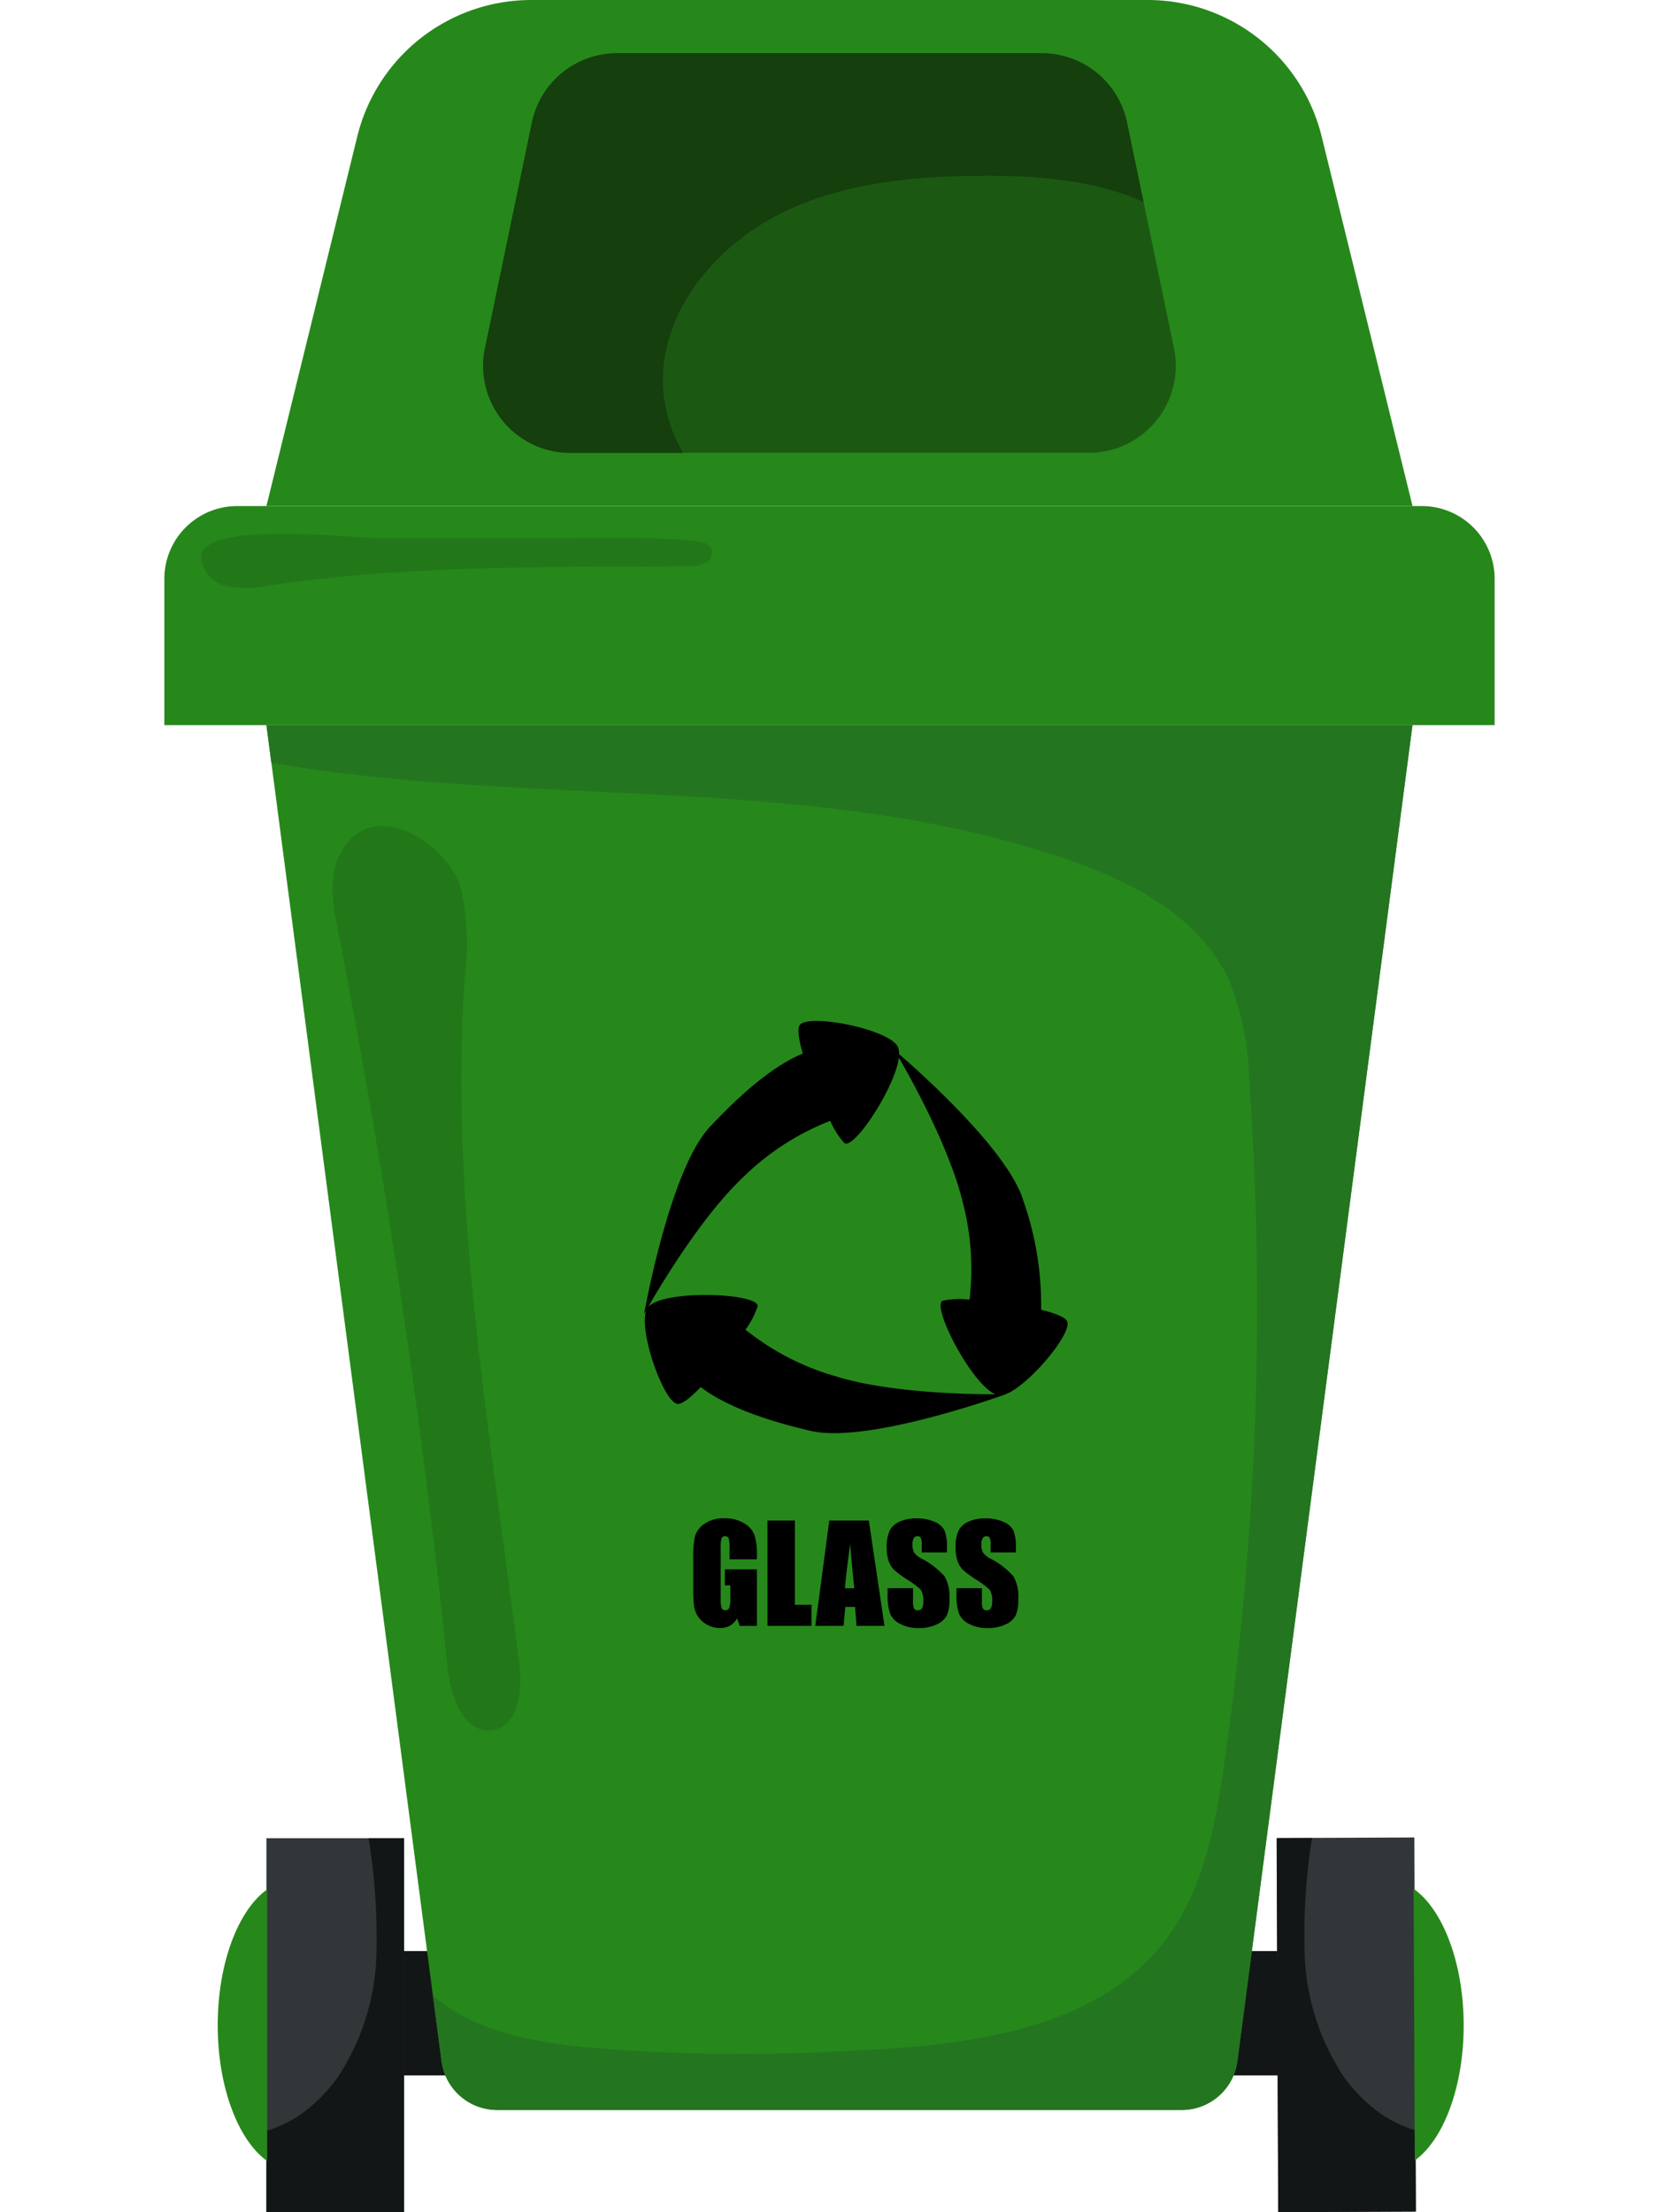<svg xmlns="http://www.w3.org/2000/svg" width="60" height="80" viewBox="0 0 104.117 173.122">
  <g id="Grupo_99" data-name="Grupo 99" transform="translate(-1792.75 -1009.7)">
    <rect id="Retângulo_18" data-name="Retângulo 18" width="81.087" height="9.731" transform="translate(1804.775 1162.384)" fill="#131616"/>
    <path id="Caminho_106" data-name="Caminho 106" d="M1908.976,1020.376a14.023,14.023,0,0,0-13.619-10.676H1847.12a14.026,14.026,0,0,0-13.619,10.676l-7.111,28.927h89.7Z" transform="translate(-25.65)" fill="#26881b"/>
    <path id="Caminho_107" data-name="Caminho 107" d="M1798.45,1176.44h92.716a5.7,5.7,0,0,1,5.7,5.7v11.443H1792.75V1182.14a5.7,5.7,0,0,1,5.7-5.7Z" transform="translate(0 -127.137)" fill="#26881b"/>
    <path id="Caminho_108" data-name="Caminho 108" d="M1871.53,1248.62h-45.14l13.7,104.544a4.4,4.4,0,0,0,4.366,3.831h53.562a4.4,4.4,0,0,0,4.365-3.831l13.7-104.544h-44.558Z" transform="translate(-25.65 -182.173)" fill="#26881b"/>
    <path id="Caminho_109" data-name="Caminho 109" d="M1951.883,1050.315l-3.67-17.65a6.811,6.811,0,0,0-6.669-5.425H1908.3a6.812,6.812,0,0,0-6.669,5.425l-3.669,17.65a6.812,6.812,0,0,0,6.669,8.2h40.579A6.812,6.812,0,0,0,1951.883,1050.315Z" transform="translate(-80.114 -13.374)" fill="#1b5912"/>
    <g id="Grupo_72" data-name="Grupo 72" transform="translate(1796.928 1153.551)">
      <rect id="Retângulo_19" data-name="Retângulo 19" width="10.769" height="29.269" transform="translate(3.81 0.002)" fill="#313738"/>
      <path id="Caminho_110" data-name="Caminho 110" d="M1837.149,1615.352h-2.774a48.331,48.331,0,0,1,.62,8.869,18.423,18.423,0,0,1-3,9.788,12.29,12.29,0,0,1-3.249,3.173,11.777,11.777,0,0,1-2.363,1.088v6.349h10.769V1615.35Z" transform="translate(-1822.57 -1615.35)" fill="#131616"/>
      <path id="Caminho_111" data-name="Caminho 111" d="M1814.211,1632.21c-2.261,1.613-3.872,5.765-3.872,10.631s1.61,9.018,3.872,10.631Z" transform="translate(-1810.34 -1628.205)" fill="#26881b"/>
    </g>
    <g id="Grupo_73" data-name="Grupo 73" transform="translate(1879.801 1153.495)">
      <rect id="Retângulo_20" data-name="Retângulo 20" width="10.769" height="29.269" transform="translate(10.903 29.269) rotate(179.76)" fill="#313738"/>
      <path id="Caminho_112" data-name="Caminho 112" d="M2159.26,1615.322l2.774-.012a48.143,48.143,0,0,0-.582,8.871,18.416,18.416,0,0,0,3.043,9.774,12.334,12.334,0,0,0,3.263,3.161,11.783,11.783,0,0,0,2.368,1.078l.026,6.349-10.769.045-.123-29.269Z" transform="translate(-2159.26 -1615.264)" fill="#131616"/>
      <path id="Caminho_113" data-name="Caminho 113" d="M2204.41,1632.02c2.268,1.6,3.9,5.748,3.917,10.615s-1.572,9.025-3.826,10.648Z" transform="translate(-2193.686 -1628.005)" fill="#26881b"/>
    </g>
    <path id="Caminho_114" data-name="Caminho 114" d="M1871.53,1248.62h-45.14l.387,2.95c20.652,3.568,42.432.739,62.255,7.548,5.111,1.755,10.379,4.5,12.664,9.394a22.8,22.8,0,0,1,1.62,8.1,250.889,250.889,0,0,1-1.971,53.322c-.689,4.769-1.6,9.714-4.465,13.586-5.323,7.182-15.424,8.413-24.355,8.809a142.281,142.281,0,0,1-21.417-.271c-3.5-.375-7.083-1.012-10.09-2.85a13.245,13.245,0,0,1-1.591-1.145l.667,5.1a4.4,4.4,0,0,0,4.366,3.831h53.562a4.4,4.4,0,0,0,4.365-3.831l13.7-104.544h-44.558Z" transform="translate(-25.65 -182.173)" fill="#247520"/>
    <path id="Caminho_115" data-name="Caminho 115" d="M1848.66,1284.266c-.812,1.753-.449,3.8-.078,5.7q5.6,28.694,8.6,57.813c.23,2.24,1.321,5.2,3.539,4.822,2.055-.351,2.323-3.166,2.064-5.235-2.228-17.792-5.444-35.634-4.271-53.529a20.7,20.7,0,0,0-.271-7.052c-1.055-3.684-7.247-7.572-9.586-2.515Z" transform="translate(-42.258 -207.511)" opacity="0.12"/>
    <path id="Caminho_116" data-name="Caminho 116" d="M1804.8,1187.506a2.641,2.641,0,0,0,2.093,2.19,8.169,8.169,0,0,0,3.218-.064c10.847-1.606,21.866-1.427,32.829-1.511a2.739,2.739,0,0,0,1.323-.23.955.955,0,0,0,.5-1.131c-.185-.435-.734-.558-1.2-.61a57.685,57.685,0,0,0-6.629-.247q-9,.011-18.008.024C1816.813,1185.929,1804.628,1184.482,1804.8,1187.506Z" transform="translate(-9.19 -134.108)" opacity="0.12"/>
    <path id="Caminho_117" data-name="Caminho 117" d="M1948.2,1032.665a6.811,6.811,0,0,0-6.669-5.425h-33.24a6.811,6.811,0,0,0-6.669,5.425l-3.67,17.65a6.812,6.812,0,0,0,6.669,8.2h8.847a11.209,11.209,0,0,1-1.53-6.9c.636-5.389,4.845-9.859,9.774-12.128s10.5-2.67,15.928-2.655c3.971.01,8.313.442,11.854,2.052l-1.292-6.218Z" transform="translate(-80.107 -13.374)" fill="#153f0d"/>
    <path id="Caminho_118" data-name="Caminho 118" d="M1983.942,1369.6c-.154-.33-.952-.639-2.031-.9a24.66,24.66,0,0,0-1.4-8.567c-1.18-3.867-8-9.957-9.717-11.439a1.34,1.34,0,0,0-.078-.532c-.589-1.42-7.04-2.677-7.693-1.741-.209.3-.076,1.152.238,2.226-1.58.646-3.962,2.192-7.28,5.748-3.159,3.385-5.142,14.64-5.142,14.64s.067-.121.19-.337c-.677,1.53,1.34,7.275,2.434,7.368.364.031,1.036-.51,1.808-1.318,1.349,1.045,3.879,2.335,8.617,3.43,4.51,1.043,15.251-2.865,15.251-2.865h-.021c1.805-.658,5.263-4.776,4.826-5.707Zm-17.9,4.365a20.157,20.157,0,0,1-7.271-3.71,6.394,6.394,0,0,0,.955-1.831c.085-1.045-7.494-1.339-8.6.1a.029.029,0,0,1,0,.007c.95-1.658,4.173-7.081,7.434-10.175a20.148,20.148,0,0,1,6.848-4.441,6.352,6.352,0,0,0,1.109,1.743c.755.523,3.952-4.337,4.266-6.681,1.041,1.8,4,7.133,5.017,11.391a20.724,20.724,0,0,1,.515,7.539,6.58,6.58,0,0,0-2.109.085c-.9.427,2.256,6.527,4.118,7.318C1976.152,1375.319,1970.176,1375.193,1966.039,1373.97Z" transform="translate(-120.541 -256.5)"/>
    <g id="Grupo_74" data-name="Grupo 74" transform="translate(1834.149 1128.519)">
      <path id="Caminho_119" data-name="Caminho 119" d="M1972.031,1513.169h-2.142v-.748a3.71,3.71,0,0,0-.062-.886.321.321,0,0,0-.561-.026,2.488,2.488,0,0,0-.071.784v3.955a2.369,2.369,0,0,0,.071.732.279.279,0,0,0,.285.176.315.315,0,0,0,.318-.2,2.3,2.3,0,0,0,.083-.774v-.976h-.432v-1.252h2.508v4.422h-1.347l-.2-.591a1.476,1.476,0,0,1-.553.572,1.547,1.547,0,0,1-.786.19,2.066,2.066,0,0,1-1.012-.261,1.946,1.946,0,0,1-.715-.648,2.038,2.038,0,0,1-.306-.812,9.8,9.8,0,0,1-.062-1.275V1513.1a8.133,8.133,0,0,1,.128-1.715,1.773,1.773,0,0,1,.729-.981,2.558,2.558,0,0,1,1.561-.444,2.871,2.871,0,0,1,1.563.387,1.84,1.84,0,0,1,.81.919,4.854,4.854,0,0,1,.188,1.544v.356Z" transform="translate(-1967.05 -1509.96)"/>
      <path id="Caminho_120" data-name="Caminho 120" d="M1993.652,1510.7v6.591h1.3v1.648h-3.446V1510.7Z" transform="translate(-1985.7 -1510.524)"/>
      <path id="Caminho_121" data-name="Caminho 121" d="M2011.44,1510.7l1.226,8.239h-2.19l-.114-1.482h-.767l-.128,1.482h-2.216l1.093-8.239Zm-1.135,5.3q-.164-1.4-.325-3.461-.328,2.366-.411,3.461h.739Z" transform="translate(-1997.702 -1510.524)"/>
      <path id="Caminho_122" data-name="Caminho 122" d="M2035.549,1512.645h-1.99v-.61a1.209,1.209,0,0,0-.076-.544.278.278,0,0,0-.254-.116.325.325,0,0,0-.292.157.914.914,0,0,0-.1.48,1.375,1.375,0,0,0,.112.622,1.617,1.617,0,0,0,.606.5,6.071,6.071,0,0,1,1.8,1.394,3.2,3.2,0,0,1,.371,1.755,3.069,3.069,0,0,1-.207,1.3,1.631,1.631,0,0,1-.8.7,3.165,3.165,0,0,1-1.375.283,3.08,3.08,0,0,1-1.468-.325,1.585,1.585,0,0,1-.8-.829,4.245,4.245,0,0,1-.187-1.43v-.539h1.99v1a1.345,1.345,0,0,0,.083.6.325.325,0,0,0,.3.133.349.349,0,0,0,.318-.168.962.962,0,0,0,.1-.5,1.543,1.543,0,0,0-.2-.952,6.282,6.282,0,0,0-1-.748,9.823,9.823,0,0,1-1.059-.77,1.792,1.792,0,0,1-.43-.663,2.906,2.906,0,0,1-.171-1.078,2.987,2.987,0,0,1,.242-1.385,1.627,1.627,0,0,1,.781-.684,3.122,3.122,0,0,1,1.3-.247,3.386,3.386,0,0,1,1.423.271,1.5,1.5,0,0,1,.779.679,3.579,3.579,0,0,1,.19,1.392v.325Z" transform="translate(-2015.681 -1509.975)"/>
      <path id="Caminho_123" data-name="Caminho 123" d="M2058.249,1512.645h-1.99v-.61a1.213,1.213,0,0,0-.076-.544.278.278,0,0,0-.254-.116.325.325,0,0,0-.292.157.916.916,0,0,0-.1.48,1.372,1.372,0,0,0,.112.622,1.618,1.618,0,0,0,.606.5,6.073,6.073,0,0,1,1.8,1.394,3.2,3.2,0,0,1,.371,1.755,3.068,3.068,0,0,1-.207,1.3,1.632,1.632,0,0,1-.8.7,3.166,3.166,0,0,1-1.375.283,3.08,3.08,0,0,1-1.468-.325,1.585,1.585,0,0,1-.8-.829,4.245,4.245,0,0,1-.187-1.43v-.539h1.99v1a1.346,1.346,0,0,0,.083.6.325.325,0,0,0,.3.133.35.35,0,0,0,.318-.168.964.964,0,0,0,.1-.5,1.545,1.545,0,0,0-.2-.952,6.3,6.3,0,0,0-1-.748,9.786,9.786,0,0,1-1.059-.77,1.789,1.789,0,0,1-.43-.663,2.911,2.911,0,0,1-.171-1.078,2.987,2.987,0,0,1,.242-1.385,1.627,1.627,0,0,1,.781-.684,3.123,3.123,0,0,1,1.3-.247,3.386,3.386,0,0,1,1.423.271,1.5,1.5,0,0,1,.779.679,3.573,3.573,0,0,1,.19,1.392v.325Z" transform="translate(-2032.99 -1509.975)"/>
    </g>
  </g>
</svg>
